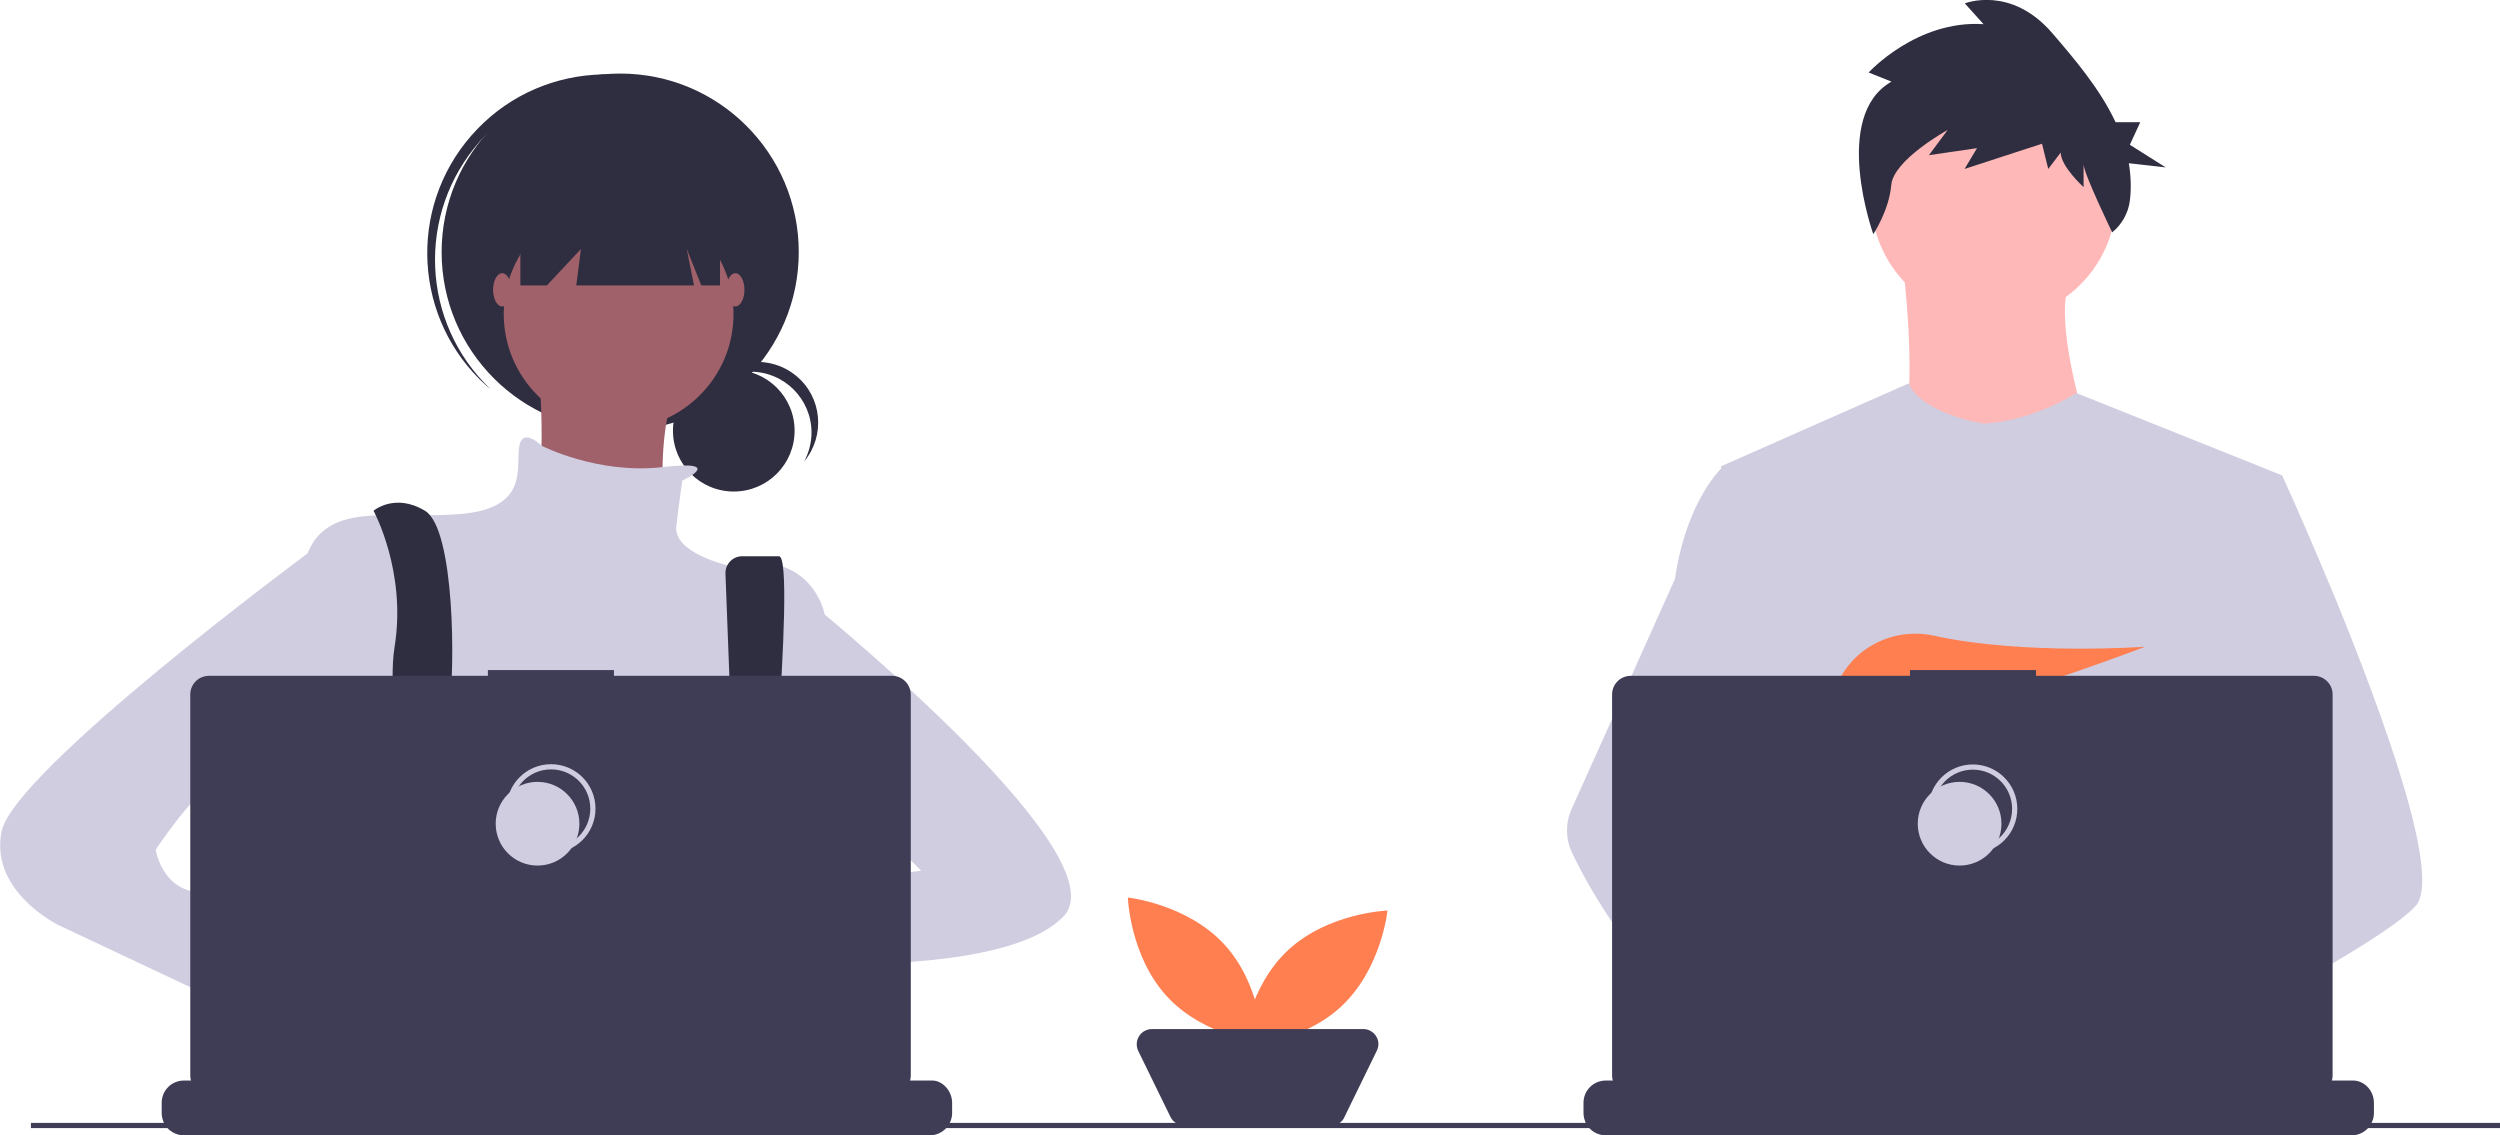 <?xml version="1.0" encoding="utf-8"?>
<!-- Generator: Adobe Illustrator 23.1.0, SVG Export Plug-In . SVG Version: 6.00 Build 0)  -->
<svg version="1.1" id="af24c1d2-8586-4e6b-81b3-4cf1a6f0777f"
	 xmlns="http://www.w3.org/2000/svg" xmlns:xlink="http://www.w3.org/1999/xlink" x="0px" y="0px" viewBox="0 0 961.8 436.8"
	 style="enable-background:new 0 0 961.8 436.8;" xml:space="preserve">
<style type="text/css">
	.st0{fill:#FF7F50;}
	.st1{fill:#3F3D56;}
	.st2{fill:#FFB8B8;}
	.st3{fill:#D0CDE1;}
	.st4{fill:#2F2E41;}
	.st5{fill:none;stroke:#D0CDE1;stroke-width:2;stroke-miterlimit:10;}
	.st6{fill:#A0616A;}
	.st7{fill:#6C63FF;}
</style>
<path class="st0" d="M470.8,363.1c14.4,15.4,15.1,38.1,15.1,38.1s-22.6-2.3-36.9-17.8s-15.1-38.1-15.1-38.1S456.4,347.7,470.8,363.1
	z"/>
<path class="st0" d="M516,387.2c-15.4,14.4-38.1,15.1-38.1,15.1s2.3-22.6,17.8-36.9s38.1-15.1,38.1-15.1S531.5,372.8,516,387.2z"/>
<path class="st1" d="M512.2,433h-56.7c-2.2,0-4.2-1.3-5.2-3.3l-12.4-25.4c-1.4-2.9-0.2-6.4,2.7-7.8c0.8-0.4,1.7-0.6,2.5-0.6h81.4
	c3.2,0,5.8,2.6,5.8,5.8c0,0.9-0.2,1.7-0.6,2.5l-12.4,25.4C516.5,431.7,514.4,433,512.2,433z"/>
<circle class="st2" cx="767" cy="76.1" r="47.2"/>
<path class="st2" d="M731.8,99.7c0,0,8.9,67.1-4.8,74.6s81.5,8.2,81.5,8.2s-21.2-58.2-11.6-76L731.8,99.7z"/>
<path class="st3" d="M878,182.9l-7.9,36l-16.8,76.3l-0.5,4.2l-5.8,48.3l-3.8,32.1l-2.6,21.6c-15.7,8-27,13.6-27,13.6
	s-1-4.9-2.6-11.2c-11,3.3-31.3,8.8-48.6,9.9c6.3,7,9.2,13.6,5.2,18.4c-11.8,14.6-60.5-16-77.6-27.4c-0.4,2.7-0.6,5.5-0.5,8.3l-13-10
	l1.3-23.1l2.2-39.1l2.7-49c-0.9-2.1-1.6-4.3-2.2-6.5c-4-14.2-8.8-42.6-12.6-66.4c-3-19.1-5.2-35.3-5.7-38.8l-0.1-0.7l72.2-31.9
	c5.1,11.9,29.1,15.5,29.1,15.5c19.9-1.4,35.4-11.8,35.4-11.8L878,182.9z"/>
<path class="st2" d="M819.1,401.3c0,0-3.1,1-8,2.5c-11,3.3-31.3,8.8-48.6,9.9c-14.8,1-27.4-1.3-29.7-11c-1-4.2,0.4-7.6,3.5-10.4
	c9.1-8.4,32.8-11.4,51.6-12.5c5.3-0.3,10.2-0.4,14.3-0.5c6.9-0.1,11.5,0.1,11.5,0.1l0.1,0.4L819.1,401.3z"/>
<path class="st4" d="M727.7,31.4l-8.8-3.5c0,0,18.5-20.3,44.2-18.6l-7.2-8c0,0,17.7-7.1,33.7,11.5C798,22.6,807.8,34,813.9,47h9.5
	l-4,8.7l13.8,8.7L819,62.8c0.8,4.8,1,9.6,0.4,14.4c-0.6,4.8-3.1,9.2-6.8,12.2l0,0c0,0-11-22.7-11-26.2v8.8c0,0-8.8-8-8.8-13.3
	L788,65l-2.4-9.7L755.8,65l4.8-8l-18.5,2.7l7.2-9.7c0,0-20.9,11.5-21.7,21.2s-6.9,18.9-6.9,18.9S704.4,44.6,727.7,31.4z"/>
<path class="st3" d="M929.3,348.6c-4.8,5.2-16.7,13.1-31.2,21.6c-5.4,3.2-11.1,6.4-17,9.7c-13.9,7.7-28.5,15.4-40.6,21.6
	c-15.7,8-27,13.6-27,13.6s-1-4.9-2.6-11.2c-2.1-8.4-5.3-19.2-8.6-24c-0.1-0.2-0.2-0.3-0.3-0.5c-1-1.3-1.9-2-2.9-2l47.8-29.7
	l20.7-12.8l-14.9-35.5l-18.7-44.6l11.3-35.9l11.3-36H878c0,0,7,15.3,16,36.7c1.3,3.2,2.7,6.5,4.2,10
	C916.6,274.6,939.7,337.4,929.3,348.6z"/>
<path class="st2" d="M767.7,432.1c-11.8,14.6-60.5-16-77.6-27.4c-3.7-2.5-5.9-4.1-5.9-4.1l15.6-20.8l4.9-6.6c0,0,4.4,2.4,11,6.2
	l0.7,0.4c5.6,3.3,12.7,7.6,19.8,12.5c9.8,6.7,19.8,14.3,26.2,21.4C768.7,420.7,771.6,427.2,767.7,432.1z"/>
<path class="st3" d="M715.7,379.4c-1.7,0-3.5,0.1-5.2,0.4c-14.8,2.5-19.1,15.9-20.4,24.9c-0.4,2.7-0.6,5.5-0.5,8.3l-13-10l-4.8-3.7
	c-11.4-4-21.6-11.1-30.5-19.4c-7.7-7.4-14.5-15.5-20.5-24.3c-6-8.7-11.3-17.8-15.9-27.3c-2.6-5.3-2.7-11.6-0.3-17l16.2-36l23.6-52.6
	c0.2-1.2,0.4-2.5,0.6-3.7c4.7-26.9,17.2-38.8,17.2-38.8h9.6l6.4,38.8l8,48.2l-5.6,18.2l-12.9,42l12.3,13.4L715.7,379.4z"/>
<path class="st0" d="M726.5,267.1l8.2,9.6c3-0.6,6.2-1.3,9.5-2l-2.4-7.5l5.8,6.7c34.7-8.5,77.7-25.1,77.7-25.1s-46.4,3.4-81.1-4.2
	c-15.3-3.4-31.1,4.2-37.4,18.6c-3.7,8.4-3.1,15.6,9.9,15.6c4.4-0.1,8.8-0.5,13.1-1.2L726.5,267.1z"/>
<path class="st1" d="M913.3,424.3v3.9c0,1.1-0.2,2.1-0.6,3.1c-0.2,0.4-0.4,0.9-0.6,1.3c-1.6,2.6-4.4,4.2-7.4,4.2H617.8
	c-3,0-5.9-1.6-7.4-4.2c-0.2-0.4-0.5-0.8-0.6-1.3c-0.4-1-0.6-2.1-0.6-3.1v-3.9c0-4.8,3.8-8.6,8.6-8.6c0,0,0,0,0,0h16.5v-1.8
	c0-0.2,0.2-0.4,0.4-0.4h8.6c0.2,0,0.4,0.2,0.4,0.4l0,0v1.8h5.4v-1.8c0-0.2,0.2-0.4,0.4-0.4h8.6c0.2,0,0.4,0.2,0.4,0.4l0,0v1.8h5.4
	v-1.8c0-0.2,0.2-0.4,0.3-0.4h8.6c0.2,0,0.4,0.2,0.4,0.4l0,0v1.8h5.4v-1.8c0-0.2,0.2-0.4,0.4-0.4h8.6c0.2,0,0.4,0.2,0.4,0.4l0,0v1.8
	h5.4v-1.8c0-0.2,0.2-0.4,0.4-0.4h8.6c0.2,0,0.4,0.2,0.4,0.4l0,0v1.8h5.4v-1.8c0-0.2,0.2-0.4,0.3-0.4h8.6c0.2,0,0.4,0.2,0.4,0.4l0,0
	v1.8h5.4v-1.8c0-0.2,0.2-0.4,0.4-0.4h67.6c0.2,0,0.4,0.2,0.4,0.4l0,0v1.8h5.4v-1.8c0-0.2,0.2-0.4,0.3-0.4h8.6c0.2,0,0.4,0.2,0.4,0.4
	v1.8h5.4v-1.8c0-0.2,0.2-0.4,0.4-0.4h8.6c0.2,0,0.4,0.2,0.4,0.4l0,0v1.8h5.5v-1.8c0-0.2,0.2-0.4,0.4-0.4h8.6c0.2,0,0.4,0.2,0.4,0.4
	l0,0v1.8h5.4v-1.8c0-0.2,0.2-0.4,0.3-0.4h8.6c0.2,0,0.4,0.2,0.4,0.4v1.8h5.4v-1.8c0-0.2,0.2-0.4,0.4-0.4h8.6c0.2,0,0.4,0.2,0.4,0.4
	l0,0v1.8h5.4v-1.8c0-0.2,0.2-0.4,0.4-0.4h8.6c0.2,0,0.4,0.2,0.4,0.4l0,0v1.8h25.1C909.5,415.6,913.3,419.5,913.3,424.3
	C913.3,424.3,913.3,424.3,913.3,424.3L913.3,424.3z"/>
<path class="st1" d="M890.2,260H783.3v-2.2h-48.5v2.2H627.4c-4,0-7.2,3.2-7.2,7.2l0,0v146.5c0,4,3.2,7.2,7.2,7.2h262.8
	c4,0,7.2-3.2,7.2-7.2l0,0V267.3C897.5,263.3,894.2,260,890.2,260L890.2,260z"/>
<circle class="st5" cx="759" cy="311.2" r="16.1"/>
<circle class="st3" cx="753.9" cy="316.9" r="16.1"/>
<circle class="st4" cx="282.3" cy="165.7" r="23.4"/>
<path class="st4" d="M288.8,143c12.9,0,23.4,10.5,23.4,23.4c0,3.9-1,7.7-2.8,11.1c8.2-9.9,6.9-24.7-3.1-32.9
	c-9.9-8.2-24.7-6.9-32.9,3.1c-0.2,0.2-0.4,0.4-0.5,0.7c-0.9,1.1-1.7,2.3-2.3,3.5C275,146.2,281.7,143,288.8,143z"/>
<circle class="st4" cx="238.6" cy="97" r="68.7"/>
<path class="st4" d="M184.7,54.3c24.6-27.7,66.7-30.8,95.2-7.2c-0.6-0.5-1.1-1.1-1.7-1.6c-28.6-24.9-72-21.9-96.9,6.7
	c-24.6,28.2-22.1,70.9,5.6,96c0.6,0.5,1.2,1,1.8,1.5C161.9,124.2,160.1,82,184.7,54.3z"/>
<circle class="st6" cx="238" cy="120.8" r="44.2"/>
<path class="st6" d="M206.6,134.8c0,0,5.8,53.6-3.5,59.4s53.6,14,53.6,14s-9.3-58.2,14-73.3L206.6,134.8z"/>
<path class="st3" d="M262.5,184.9c0,0,17.3-8.1-7.6-5.2s-46.5-8.2-46.5-8.2s-7.6-7.6-8.7,0.6s3.5,23.3-22.1,25.6
	s-48.9-4.7-58.2,12.8s-4.7,93.1-4.7,93.1s17.5,62.9,31.4,72.2s136.2-3.5,136.2-3.5l34.9-62.9v-73.3c0,0-4.7-25.6-37.2-18.6
	c0,0-21-4.7-19.8-15.1S262.5,184.9,262.5,184.9z"/>
<path class="st4" d="M150.7,420.3c0.7-3.1,1.2-4.9,1.2-4.9l-0.4-2.5l-3.8-26l-1.6-11c14-5.8,17.5-32.6,17.5-32.6l0.5-0.3l2.4-1.4
	l0,0l8.6-5.1l0.2-0.1l3.5,2.3l7,4.7c18.6,13.9,42.2,19.3,65,14.9c5.2-0.9,10.4-2.4,15.3-4.4l17-5.7l0.5-0.2l0.5,0.1l9.9,1.5h0.2
	l0.8,0.1l-2.3,15.9l-3.3,23.1c8.8,4.7,16.6,13.4,23.5,24.2c1.5,2.4,3,4.9,4.4,7.5c1.9,3.3,3.6,6.8,5.3,10.4c0.2,0.4,0.4,0.9,0.6,1.3
	c0.6,1.4,1.3,2.8,1.9,4.2H147.6c0.2-1.4,0.5-2.8,0.7-4.1v-0.1c0.1-0.4,0.2-0.9,0.2-1.3C149.3,426.4,150.1,422.9,150.7,420.3z"/>
<path class="st4" d="M143.7,196.5c0,0,12.8,23.3,8.1,52.4s14,101.3,14,101.3l14-3.5c0,0-9.3-60.5-7-74.5s2.3-68.7-9.3-75.7
	S143.7,196.5,143.7,196.5z"/>
<path class="st4" d="M279.1,220.7l4.9,128.9l9.3,5.8c0,0,13.4-141.4,6.4-141.4h-14.2c-3.5,0-6.4,2.9-6.4,6.4
	C279.1,220.5,279.1,220.6,279.1,220.7z"/>
<circle class="st7" cx="172.3" cy="341.5" r="5.8"/>
<circle class="st7" cx="288.7" cy="347.3" r="5.8"/>
<polygon class="st4" points="200.2,65.5 200.2,109.8 210.4,109.8 223.5,95.8 221.7,109.8 267,109.8 264.2,95.8 269.8,109.8 
	277,109.8 277,65.5 "/>
<ellipse class="st6" cx="193.2" cy="111.5" rx="3.5" ry="6.4"/>
<ellipse class="st6" cx="282.9" cy="111.5" rx="3.5" ry="6.4"/>
<path class="st6" d="M306.7,346.7c0,0-53-9.9-56.5,7.6s58.8,9.9,58.8,9.9L306.7,346.7z"/>
<path class="st3" d="M305.6,226.8c0,0,126.9,101.3,103.6,125.7S297.4,370,297.4,370l5.8-29.1l51.2-5.9l-25.6-25.6l-23.3,2.3
	L305.6,226.8z"/>
<path class="st6" d="M118.1,395.6l16.3,12.8c0,0,11.6,36.1,29.1,25.6s-16.3-47.7-16.3-47.7l-19.8-7L118.1,395.6z"/>
<path class="st3" d="M134.4,208.1l-16.2,4.9c0,0-113,83.6-117.6,106.9S22.7,356,22.7,356L124,403.7l10.5-27.9l-47.8-24.5
	c0,0,3.5-7-10.5-8.1s-16.3-16.3-16.3-16.3s27.9-43.1,43.1-33.8s19.8,16.3,19.8,16.3L134.4,208.1z"/>
<path class="st1" d="M366.3,424.3v3.9c0,1.1-0.2,2.1-0.6,3.1c-0.2,0.4-0.4,0.9-0.6,1.3c-1.6,2.6-4.4,4.2-7.4,4.2H70.8
	c-3,0-5.9-1.6-7.4-4.2c-0.2-0.4-0.5-0.8-0.6-1.3c-0.4-1-0.6-2.1-0.6-3.1v-3.9c0-4.8,3.8-8.6,8.6-8.6c0,0,0,0,0,0h16.5v-1.8
	c0-0.2,0.2-0.4,0.4-0.4h8.6c0.2,0,0.4,0.2,0.4,0.4l0,0v1.8h5.4v-1.8c0-0.2,0.2-0.4,0.4-0.4h8.6c0.2,0,0.4,0.2,0.4,0.4l0,0v1.8h5.4
	v-1.8c0-0.2,0.2-0.4,0.4-0.4h8.6c0.2,0,0.4,0.2,0.4,0.4l0,0v1.8h5.4v-1.8c0-0.2,0.2-0.4,0.4-0.4h8.6c0.2,0,0.4,0.2,0.4,0.4l0,0v1.8
	h5.4v-1.8c0-0.2,0.2-0.4,0.4-0.4h8.6c0.2,0,0.4,0.2,0.4,0.4l0,0v1.8h5.4v-1.8c0-0.2,0.2-0.4,0.4-0.4h8.6c0.2,0,0.4,0.2,0.4,0.4l0,0
	v1.8h5.4v-1.8c0-0.2,0.2-0.4,0.4-0.4h67.6c0.2,0,0.4,0.2,0.4,0.4l0,0v1.8h5.4v-1.8c0-0.2,0.2-0.4,0.4-0.4h8.6c0.2,0,0.4,0.2,0.4,0.4
	v1.8h5.4v-1.8c0-0.2,0.2-0.4,0.4-0.4h8.6c0.2,0,0.4,0.2,0.4,0.4l0,0v1.8h5.4v-1.8c0-0.2,0.2-0.4,0.4-0.4h8.6c0.2,0,0.4,0.2,0.4,0.4
	l0,0v1.8h5.4v-1.8c0-0.2,0.2-0.4,0.4-0.4h8.6c0.2,0,0.4,0.2,0.4,0.4v1.8h5.4v-1.8c0-0.2,0.2-0.4,0.4-0.4h8.6c0.2,0,0.4,0.2,0.4,0.4
	l0,0v1.8h5.4v-1.8c0-0.2,0.2-0.4,0.4-0.4h8.6c0.2,0,0.4,0.2,0.4,0.4l0,0v1.8h25.2C362.4,415.6,366.3,419.5,366.3,424.3
	C366.3,424.3,366.3,424.3,366.3,424.3L366.3,424.3z"/>
<path class="st1" d="M343.2,260H236.2v-2.2h-48.5v2.2H80.4c-4,0-7.2,3.2-7.2,7.2c0,0,0,0,0,0v146.5c0,4,3.2,7.2,7.2,7.2c0,0,0,0,0,0
	h262.8c4,0,7.2-3.2,7.2-7.2c0,0,0,0,0,0V267.3C350.4,263.3,347.2,260,343.2,260C343.2,260,343.2,260,343.2,260z"/>
<circle class="st5" cx="212" cy="311.1" r="16.1"/>
<circle class="st3" cx="206.8" cy="316.9" r="16.1"/>
<rect x="11.9" y="432" class="st1" width="950" height="2"/>
</svg>
